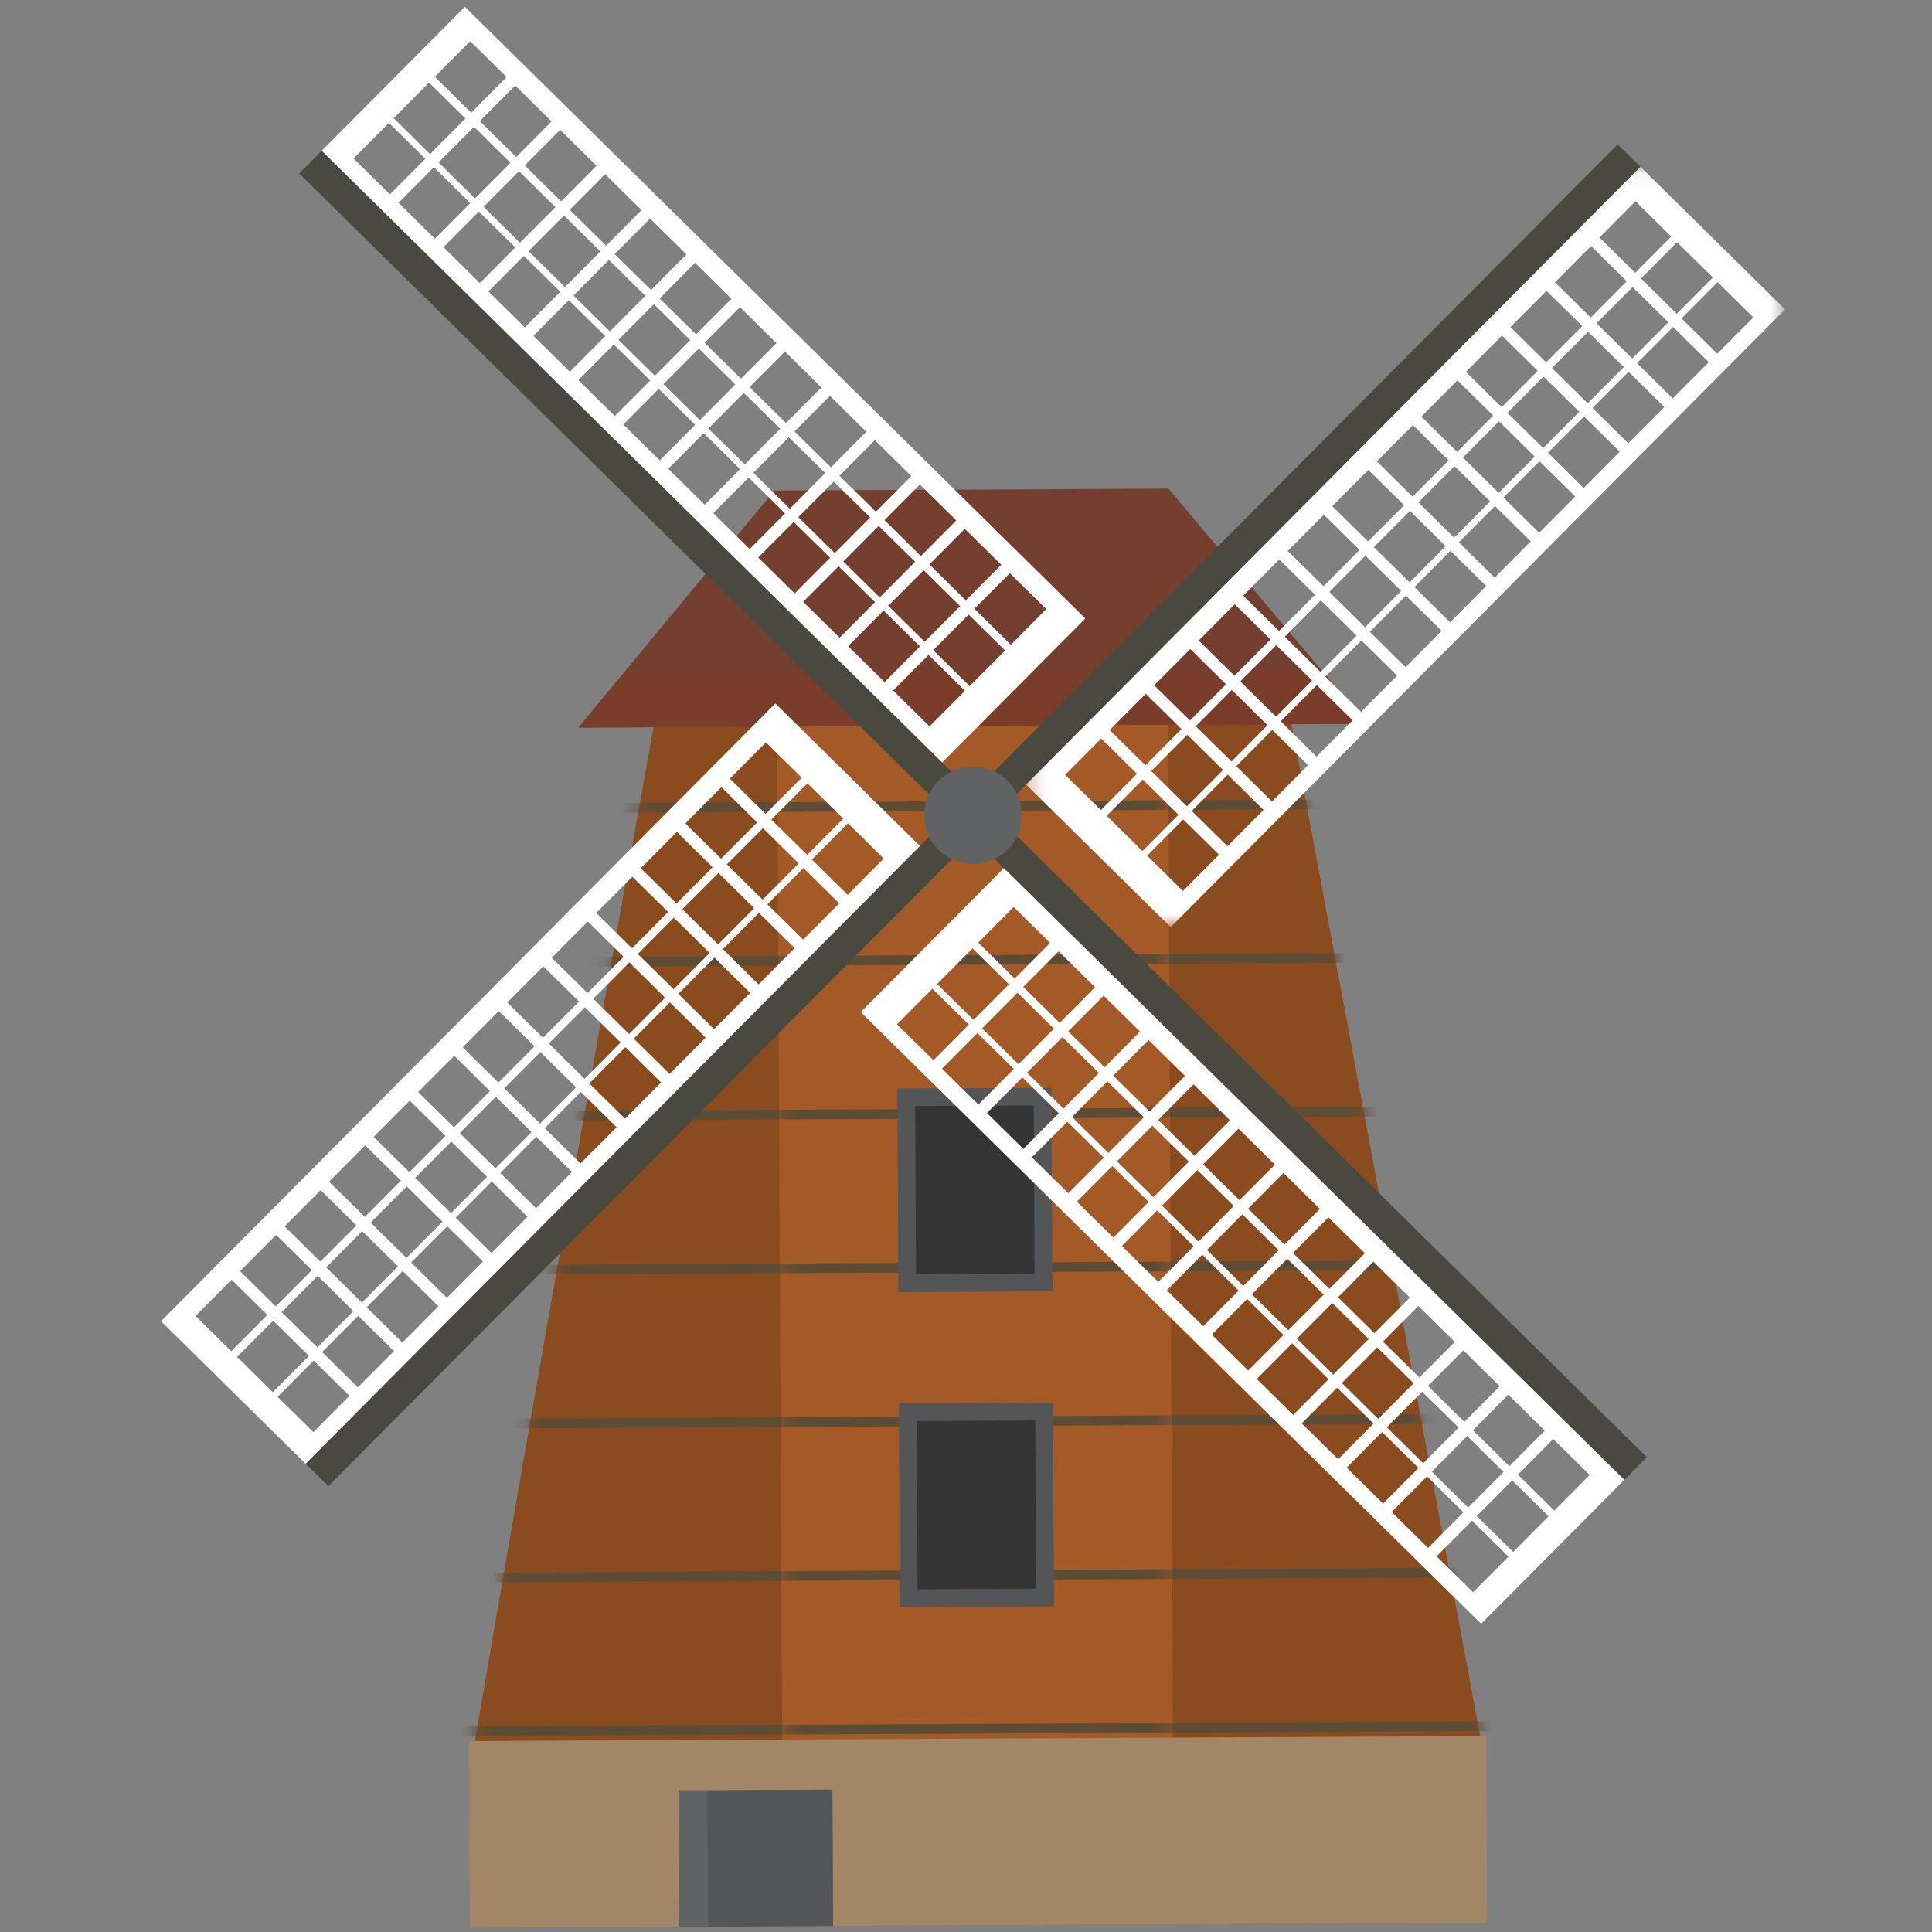 <?xml version="1.0" encoding="UTF-8"?>
<svg width="120px" height="120px" viewBox="0 0 120 120" version="1.1" xmlns="http://www.w3.org/2000/svg" xmlns:xlink="http://www.w3.org/1999/xlink">
    <rect x="0" y="0" width="120" height="120" fill="#808080" stroke="none"/>
    <!-- Generator: Sketch 51.1 (57501) - http://www.bohemiancoding.com/sketch -->
    <title>Windmill3</title>
    <desc>Created with Sketch.</desc>
    <defs>
        <path d="M25.012,0.198 L12.165,0.261 C8.256,22.084 4.335,44.005 0.042,69.08 C10.572,69.029 21.103,68.977 31.633,68.925 L63.226,68.77 L50.421,0.073 L25.012,0.198 Z" id="path-1"></path>
        <path d="M25.012,0.198 L12.165,0.261 C8.256,22.084 4.335,44.005 0.042,69.08 C10.572,69.029 21.103,68.977 31.633,68.925 L63.226,68.77 L50.421,0.073 L25.012,0.198 Z" id="path-3"></path>
        <path d="M25.012,0.198 L12.165,0.261 C8.256,22.084 4.335,44.005 0.042,69.08 C10.572,69.029 21.103,68.977 31.633,68.925 L63.226,68.77 L50.421,0.073 L25.012,0.198 Z" id="path-5"></path>
        <path d="M25.012,0.198 L12.165,0.261 C8.256,22.084 4.335,44.005 0.042,69.08 C10.572,69.029 21.103,68.977 31.633,68.925 L63.226,68.77 L50.421,0.073 L25.012,0.198 Z" id="path-7"></path>
        <path d="M25.012,0.198 L12.165,0.261 C8.256,22.084 4.335,44.005 0.042,69.08 C10.572,69.029 21.103,68.977 31.633,68.925 L63.226,68.77 L50.421,0.073 L25.012,0.198 Z" id="path-9"></path>
        <path d="M25.012,0.198 L12.165,0.261 C8.256,22.084 4.335,44.005 0.042,69.08 C10.572,69.029 21.103,68.977 31.633,68.925 L63.226,68.77 L50.421,0.073 L25.012,0.198 Z" id="path-11"></path>
        <path d="M25.012,0.198 L12.165,0.261 C8.256,22.084 4.335,44.005 0.042,69.08 C10.572,69.029 21.103,68.977 31.633,68.925 L63.226,68.77 L50.421,0.073 L25.012,0.198 Z" id="path-13"></path>
        <polygon id="path-15" points="0.024 0.448 0.444 85.257 24.724 85.137 24.304 0.329"></polygon>
        <polygon id="path-17" points="0.024 0.448 0.444 85.257 24.724 85.137 24.304 0.329"></polygon>
        <polygon id="path-19" points="0.024 0.448 0.444 85.257 24.724 85.137 24.304 0.329"></polygon>
        <polygon id="path-21" points="0.024 0.448 0.444 85.257 24.724 85.137 24.304 0.329"></polygon>
        <polygon id="path-23" points="0.024 0.448 0.444 85.257 24.724 85.137 24.304 0.329"></polygon>
        <polygon id="path-25" points="0.024 0.448 0.444 85.257 24.724 85.137 24.304 0.329"></polygon>
        <polygon id="path-27" points="0.024 0.448 0.444 85.257 24.724 85.137 24.304 0.329"></polygon>
        <polygon id="path-29" points="0.262 0.066 47.401 0.066 47.401 47.29 0.262 47.29"></polygon>
    </defs>
    <g id="Windmill3" stroke="none" stroke-width="1" fill="none" fill-rule="evenodd">
        <g id="Page-1" transform="translate(10, 0)">
            <path d="M69.518,41.214 L82.322,109.911 L50.73,110.067 C40.2,110.119 29.669,110.17 19.139,110.222 C23.432,85.146 27.353,63.226 31.262,41.402 L44.108,41.339 L69.518,41.214 Z" id="Fill-1" fill="#8A4B1E"></path>
            <g id="Group-24" transform="translate(19.097, 41.141)">
                <g id="Group-5">
                    <mask id="mask-2" fill="white">
                        <use xlink:href="#path-1"></use>
                    </mask>
                    <g id="Clip-4"></g>
                    <polygon id="Fill-3" fill="#5C4B35" mask="url(#mask-2)" points="66.908 8.449 -4.238 8.798 -4.236 9.397 66.911 9.048"></polygon>
                </g>
                <g id="Group-8">
                    <mask id="mask-4" fill="white">
                        <use xlink:href="#path-3"></use>
                    </mask>
                    <g id="Clip-7"></g>
                    <polygon id="Fill-6" fill="#5C4B35" mask="url(#mask-4)" points="66.955 18.001 -4.191 18.351 -4.189 18.949 66.958 18.6"></polygon>
                </g>
                <g id="Group-11">
                    <mask id="mask-6" fill="white">
                        <use xlink:href="#path-5"></use>
                    </mask>
                    <g id="Clip-10"></g>
                    <polygon id="Fill-9" fill="#5C4B35" mask="url(#mask-6)" points="67.002 27.554 -4.144 27.903 -4.141 28.501 67.005 28.152"></polygon>
                </g>
                <g id="Group-14">
                    <mask id="mask-8" fill="white">
                        <use xlink:href="#path-7"></use>
                    </mask>
                    <g id="Clip-13"></g>
                    <polygon id="Fill-12" fill="#5C4B35" mask="url(#mask-8)" points="67.05 37.106 -4.097 37.455 -4.094 38.054 67.053 37.705"></polygon>
                </g>
                <g id="Group-17">
                    <mask id="mask-10" fill="white">
                        <use xlink:href="#path-9"></use>
                    </mask>
                    <g id="Clip-16"></g>
                    <polygon id="Fill-15" fill="#5C4B35" mask="url(#mask-10)" points="67.097 46.658 -4.05 47.008 -4.047 47.606 67.1 47.257"></polygon>
                </g>
                <g id="Group-20">
                    <mask id="mask-12" fill="white">
                        <use xlink:href="#path-11"></use>
                    </mask>
                    <g id="Clip-19"></g>
                    <polygon id="Fill-18" fill="#5C4B35" mask="url(#mask-12)" points="67.144 56.211 -4.002 56.56 -3.999 57.158 67.147 56.809"></polygon>
                </g>
                <g id="Group-23">
                    <mask id="mask-14" fill="white">
                        <use xlink:href="#path-13"></use>
                    </mask>
                    <g id="Clip-22"></g>
                    <polygon id="Fill-21" fill="#5C4B35" mask="url(#mask-14)" points="67.192 65.763 -3.955 66.112 -3.952 66.711 67.195 66.361"></polygon>
                </g>
            </g>
            <polygon id="Fill-25" fill="#A45A27" points="38.217 34.829 62.497 34.71 62.917 119.519 38.637 119.638"></polygon>
            <g id="Group-48" transform="translate(38.193, 34.381)">
                <g id="Group-29">
                    <mask id="mask-16" fill="white">
                        <use xlink:href="#path-15"></use>
                    </mask>
                    <g id="Clip-28"></g>
                    <polygon id="Fill-27" fill="#5C4B35" mask="url(#mask-16)" points="-23.335 15.559 47.811 15.21 47.815 15.808 -23.332 16.158"></polygon>
                </g>
                <g id="Group-32">
                    <mask id="mask-18" fill="white">
                        <use xlink:href="#path-17"></use>
                    </mask>
                    <g id="Clip-31"></g>
                    <polygon id="Fill-30" fill="#5C4B35" mask="url(#mask-18)" points="-23.288 25.112 47.858 24.762 47.861 25.36 -23.285 25.71"></polygon>
                </g>
                <g id="Group-35">
                    <mask id="mask-20" fill="white">
                        <use xlink:href="#path-19"></use>
                    </mask>
                    <g id="Clip-34"></g>
                    <polygon id="Fill-33" fill="#5C4B35" mask="url(#mask-20)" points="-23.241 34.664 47.906 34.314 47.909 34.912 -23.237 35.262"></polygon>
                </g>
                <g id="Group-38">
                    <mask id="mask-22" fill="white">
                        <use xlink:href="#path-21"></use>
                    </mask>
                    <g id="Clip-37"></g>
                    <polygon id="Fill-36" fill="#5C4B35" mask="url(#mask-22)" points="-23.194 44.216 47.953 43.866 47.956 44.465 -23.19 44.815"></polygon>
                </g>
                <g id="Group-41">
                    <mask id="mask-24" fill="white">
                        <use xlink:href="#path-23"></use>
                    </mask>
                    <g id="Clip-40"></g>
                    <polygon id="Fill-39" fill="#5C4B35" mask="url(#mask-24)" points="-23.145 53.768 48.001 53.419 48.004 54.017 -23.142 54.367"></polygon>
                </g>
                <g id="Group-44">
                    <mask id="mask-26" fill="white">
                        <use xlink:href="#path-25"></use>
                    </mask>
                    <g id="Clip-43"></g>
                    <polygon id="Fill-42" fill="#5C4B35" mask="url(#mask-26)" points="-23.098 63.32 48.048 62.971 48.051 63.57 -23.096 63.919"></polygon>
                </g>
                <g id="Group-47">
                    <mask id="mask-28" fill="white">
                        <use xlink:href="#path-27"></use>
                    </mask>
                    <g id="Clip-46"></g>
                    <polygon id="Fill-45" fill="#5C4B35" mask="url(#mask-28)" points="-23.051 72.873 48.095 72.523 48.098 73.122 -23.048 73.471"></polygon>
                </g>
            </g>
            <g id="Group-86" transform="translate(0, 0.155)">
                <polygon id="Fill-49" fill="#753F2F" points="38.096 30.314 62.575 30.194 74.886 44.798 25.93 45.038"></polygon>
                <polygon id="Fill-51" fill="#7A3D29" points="72.141 41.541 74.887 44.798 25.93 45.038 28.643 41.754"></polygon>
                <polygon id="Fill-53" fill="#A28665" points="19.128 107.986 82.311 107.676 82.368 119.268 19.186 119.577"></polygon>
                <polygon id="Fill-55" fill="#616263" points="32.147 111.043 41.7 110.996 41.742 119.467 32.189 119.514"></polygon>
                <polygon id="Fill-57" fill="#545557" points="41.699 111.021 41.742 119.467 33.98 119.505 33.938 111.059"></polygon>
                <polygon id="Fill-59" fill="#545557" points="45.743 67.459 55.296 67.411 55.359 80.044 45.806 80.091"></polygon>
                <polygon id="Fill-61" fill="#545557" points="45.743 67.459 55.296 67.411 55.359 80.044 45.806 80.091"></polygon>
                <polygon id="Fill-63" fill="#353536" points="46.844 68.544 54.206 68.507 54.258 78.958 46.896 78.994"></polygon>
                <polygon id="Fill-65" fill="#545557" points="45.84 87.026 55.393 86.979 55.455 99.612 45.903 99.658"></polygon>
                <polygon id="Fill-67" fill="#545557" points="45.84 87.026 55.393 86.979 55.455 99.612 45.903 99.658"></polygon>
                <polygon id="Fill-69" fill="#353536" points="46.941 88.111 54.303 88.075 54.355 98.526 46.993 98.562"></polygon>
                <polygon id="Fill-71" fill="#4A493F" points="8.583 10.616 9.984 9.208 92.288 90.353 90.887 91.761"></polygon>
                <path d="M50.52,37.658 L52.783,39.889 L54.984,37.677 L52.721,35.446 L50.52,37.658 Z M47.965,40.228 L50.228,42.459 L52.428,40.247 L50.164,38.016 L47.965,40.228 Z M45.474,42.733 L47.736,44.964 L49.936,42.752 L47.674,40.521 L45.474,42.733 Z M47.727,34.904 L49.99,37.135 L52.19,34.923 L49.927,32.693 L47.727,34.904 Z M45.172,37.474 L47.435,39.706 L49.635,37.493 L47.372,35.262 L45.172,37.474 Z M42.68,39.979 L44.943,42.21 L47.143,39.998 L44.881,37.767 L42.68,39.979 Z M44.934,32.151 L47.198,34.382 L49.398,32.17 L47.134,29.939 L44.934,32.151 Z M42.378,34.721 L44.641,36.952 L46.842,34.74 L44.579,32.509 L42.378,34.721 Z M39.887,37.226 L42.15,39.456 L44.35,37.244 L42.088,35.013 L39.887,37.226 Z M42.141,29.397 L44.404,31.628 L46.604,29.416 L44.341,27.185 L42.141,29.397 Z M39.585,31.967 L41.848,34.198 L44.048,31.986 L41.786,29.755 L39.585,31.967 Z M37.094,34.472 L39.357,36.703 L41.557,34.491 L39.295,32.26 L37.094,34.472 Z M39.348,26.644 L41.611,28.874 L43.811,26.662 L41.548,24.431 L39.348,26.644 Z M36.792,29.214 L39.055,31.444 L41.255,29.232 L38.993,27.001 L36.792,29.214 Z M34.301,31.718 L36.564,33.949 L38.764,31.737 L36.501,29.506 L34.301,31.718 Z M36.556,23.89 L38.818,26.121 L41.018,23.908 L38.755,21.678 L36.556,23.89 Z M33.999,26.46 L36.262,28.691 L38.462,26.479 L36.199,24.248 L33.999,26.46 Z M31.508,28.964 L33.771,31.195 L35.971,28.983 L33.709,26.752 L31.508,28.964 Z M33.762,21.136 L36.025,23.367 L38.225,21.155 L35.962,18.924 L33.762,21.136 Z M31.206,23.706 L33.469,25.937 L35.669,23.725 L33.406,21.494 L31.206,23.706 Z M28.715,26.211 L30.978,28.442 L33.178,26.229 L30.915,23.999 L28.715,26.211 Z M30.969,18.382 L33.232,20.613 L35.432,18.401 L33.169,16.17 L30.969,18.382 Z M28.413,20.952 L30.676,23.183 L32.876,20.971 L30.613,18.74 L28.413,20.952 Z M25.922,23.457 L28.185,25.688 L30.385,23.476 L28.122,21.245 L25.922,23.457 Z M28.176,15.629 L30.439,17.86 L32.638,15.648 L30.376,13.416 L28.176,15.629 Z M25.621,18.199 L27.883,20.43 L30.083,18.218 L27.82,15.987 L25.621,18.199 Z M23.129,20.703 L25.392,22.934 L27.593,20.722 L25.329,18.491 L23.129,20.703 Z M25.383,12.875 L27.646,15.106 L29.846,12.894 L27.583,10.663 L25.383,12.875 Z M22.827,15.445 L25.09,17.676 L27.29,15.464 L25.027,13.233 L22.827,15.445 Z M20.336,17.95 L22.599,20.181 L24.799,17.969 L22.536,15.737 L20.336,17.95 Z M22.59,10.121 L24.853,12.352 L27.052,10.14 L24.79,7.909 L22.59,10.121 Z M20.034,12.691 L22.296,14.922 L24.497,12.71 L22.234,10.479 L20.034,12.691 Z M17.543,15.196 L19.806,17.427 L22.006,15.215 L19.743,12.984 L17.543,15.196 Z M19.797,7.368 L22.06,9.598 L24.259,7.386 L21.996,5.156 L19.797,7.368 Z M17.241,9.938 L19.504,12.169 L21.704,9.956 L19.441,7.725 L17.241,9.938 Z M14.75,12.442 L17.013,14.673 L19.213,12.461 L16.95,10.23 L14.75,12.442 Z M17.004,4.614 L19.267,6.845 L21.466,4.633 L19.204,2.402 L17.004,4.614 Z M14.448,7.184 L16.71,9.415 L18.911,7.203 L16.648,4.972 L14.448,7.184 Z M11.957,9.689 L14.22,11.919 L16.42,9.708 L14.157,7.477 L11.957,9.689 Z M9.984,9.208 L18.876,0.267 L57.412,38.26 L48.52,47.201 L9.984,9.208 Z" id="Fill-73" fill="#FFFFFF"></path>
                <path d="M53.024,60.623 L50.761,58.393 L52.961,56.181 L55.224,58.412 L53.024,60.623 Z M50.468,63.193 L48.205,60.962 L50.405,58.75 L52.668,60.981 L50.468,63.193 Z M47.976,65.698 L45.714,63.467 L47.914,61.255 L50.177,63.486 L47.976,65.698 Z M55.817,63.377 L53.554,61.146 L55.754,58.934 L58.017,61.165 L55.817,63.377 Z M53.261,65.947 L50.998,63.716 L53.198,61.504 L55.461,63.735 L53.261,65.947 Z M50.77,68.452 L48.507,66.221 L50.707,64.009 L52.97,66.239 L50.77,68.452 Z M58.61,66.131 L56.347,63.9 L58.547,61.688 L60.81,63.918 L58.61,66.131 Z M56.054,68.701 L53.791,66.47 L55.991,64.258 L58.254,66.489 L56.054,68.701 Z M53.563,71.205 L51.3,68.975 L53.5,66.763 L55.763,68.993 L53.563,71.205 Z M61.403,68.884 L59.14,66.653 L61.34,64.442 L63.603,66.673 L61.403,68.884 Z M58.847,71.454 L56.584,69.223 L58.784,67.011 L61.047,69.242 L58.847,71.454 Z M56.357,73.959 L54.093,71.728 L56.293,69.516 L58.556,71.747 L56.357,73.959 Z M64.195,71.638 L61.933,69.408 L64.133,67.195 L66.396,69.426 L64.195,71.638 Z M61.64,74.208 L59.377,71.977 L61.577,69.765 L63.84,71.996 L61.64,74.208 Z M59.149,76.713 L56.886,74.482 L59.086,72.27 L61.349,74.501 L59.149,76.713 Z M66.989,74.392 L64.726,72.161 L66.926,69.948 L69.189,72.18 L66.989,74.392 Z M64.434,76.962 L62.171,74.731 L64.37,72.519 L66.633,74.75 L64.434,76.962 Z M61.942,79.467 L59.679,77.236 L61.879,75.023 L64.142,77.254 L61.942,79.467 Z M69.782,77.146 L67.519,74.915 L69.719,72.703 L71.982,74.933 L69.782,77.146 Z M67.226,79.715 L64.964,77.484 L67.163,75.272 L69.426,77.503 L67.226,79.715 Z M64.735,82.221 L62.473,79.989 L64.672,77.777 L66.935,80.008 L64.735,82.221 Z M72.575,79.9 L70.312,77.668 L72.512,75.456 L74.775,77.687 L72.575,79.9 Z M70.019,82.469 L67.757,80.238 L69.956,78.026 L72.219,80.257 L70.019,82.469 Z M67.528,84.974 L65.266,82.743 L67.465,80.531 L69.728,82.762 L67.528,84.974 Z M75.368,82.653 L73.105,80.422 L75.305,78.21 L77.568,80.441 L75.368,82.653 Z M72.813,85.223 L70.55,82.992 L72.749,80.78 L75.012,83.011 L72.813,85.223 Z M70.322,87.727 L68.059,85.497 L70.258,83.284 L72.521,85.515 L70.322,87.727 Z M78.161,85.406 L75.898,83.175 L78.098,80.963 L80.361,83.194 L78.161,85.406 Z M75.606,87.976 L73.343,85.746 L75.542,83.534 L77.805,85.764 L75.606,87.976 Z M73.114,90.481 L70.852,88.251 L73.052,86.038 L75.314,88.269 L73.114,90.481 Z M80.954,88.16 L78.692,85.93 L80.891,83.718 L83.154,85.948 L80.954,88.16 Z M78.398,90.73 L76.136,88.499 L78.335,86.287 L80.599,88.518 L78.398,90.73 Z M75.908,93.235 L73.644,91.004 L75.844,88.792 L78.107,91.023 L75.908,93.235 Z M83.747,90.914 L81.484,88.683 L83.684,86.471 L85.947,88.702 L83.747,90.914 Z M81.191,93.484 L78.929,91.253 L81.129,89.041 L83.391,91.272 L81.191,93.484 Z M78.7,95.989 L76.438,93.758 L78.638,91.546 L80.9,93.776 L78.7,95.989 Z M86.54,93.668 L84.277,91.436 L86.477,89.225 L88.74,91.455 L86.54,93.668 Z M83.985,96.238 L81.722,94.007 L83.922,91.794 L86.185,94.025 L83.985,96.238 Z M81.494,98.743 L79.23,96.512 L81.43,94.299 L83.693,96.53 L81.494,98.743 Z M81.995,100.702 L90.887,91.761 L52.352,53.768 L43.459,62.709 L81.995,100.702 Z" id="Fill-75" fill="#FFFFFF"></path>
                <polygon id="Fill-77" fill="#4A493F" points="10.395 92.156 8.98 90.761 90.477 8.813 91.891 10.207"></polygon>
                <path d="M37.554,50.4 L39.795,48.147 L37.573,45.956 L35.332,48.21 L37.554,50.4 Z M40.135,52.944 L42.376,50.692 L40.154,48.501 L37.913,50.754 L40.135,52.944 Z M42.651,55.425 L44.891,53.172 L42.67,50.981 L40.429,53.234 L42.651,55.425 Z M34.788,53.181 L37.029,50.928 L34.807,48.737 L32.566,50.99 L34.788,53.181 Z M37.369,55.726 L39.61,53.472 L37.388,51.282 L35.147,53.535 L37.369,55.726 Z M39.885,58.206 L42.126,55.953 L39.904,53.763 L37.663,56.016 L39.885,58.206 Z M32.023,55.962 L34.263,53.709 L32.042,51.519 L29.801,53.772 L32.023,55.962 Z M34.604,58.507 L36.844,56.254 L34.622,54.064 L32.382,56.316 L34.604,58.507 Z M37.12,60.987 L39.36,58.734 L37.138,56.543 L34.898,58.797 L37.12,60.987 Z M29.257,58.743 L31.498,56.491 L29.276,54.3 L27.035,56.553 L29.257,58.743 Z M31.838,61.288 L34.079,59.035 L31.857,56.844 L29.617,59.097 L31.838,61.288 Z M34.353,63.768 L36.594,61.515 L34.372,59.324 L32.132,61.577 L34.353,63.768 Z M26.491,61.524 L28.732,59.271 L26.51,57.08 L24.269,59.334 L26.491,61.524 Z M29.072,64.069 L31.313,61.816 L29.091,59.625 L26.851,61.878 L29.072,64.069 Z M31.588,66.549 L33.829,64.296 L31.607,62.106 L29.366,64.359 L31.588,66.549 Z M23.725,64.305 L25.966,62.052 L23.744,59.862 L21.504,62.114 L23.725,64.305 Z M26.306,66.85 L28.547,64.596 L26.326,62.406 L24.085,64.659 L26.306,66.85 Z M28.823,69.33 L31.063,67.077 L28.841,64.886 L26.601,67.139 L28.823,69.33 Z M20.96,67.086 L23.201,64.833 L20.979,62.643 L18.738,64.896 L20.96,67.086 Z M23.541,69.631 L25.781,67.378 L23.56,65.187 L21.319,67.44 L23.541,69.631 Z M26.056,72.111 L28.298,69.858 L26.076,67.667 L23.835,69.92 L26.056,72.111 Z M18.194,69.867 L20.435,67.614 L18.214,65.423 L15.973,67.676 L18.194,69.867 Z M20.775,72.412 L23.016,70.159 L20.794,67.968 L18.554,70.221 L20.775,72.412 Z M23.292,74.892 L25.532,72.639 L23.31,70.449 L21.069,72.701 L23.292,74.892 Z M15.429,72.648 L17.67,70.395 L15.448,68.204 L13.207,70.458 L15.429,72.648 Z M18.01,75.192 L20.251,72.939 L18.029,70.749 L15.788,73.002 L18.01,75.192 Z M20.526,77.673 L22.766,75.42 L20.545,73.229 L18.304,75.482 L20.526,77.673 Z M12.663,75.429 L14.904,73.176 L12.682,70.985 L10.441,73.239 L12.663,75.429 Z M15.244,77.974 L17.485,75.721 L15.263,73.53 L13.022,75.783 L15.244,77.974 Z M17.76,80.454 L20,78.201 L17.779,76.01 L15.538,78.263 L17.76,80.454 Z M9.897,78.21 L12.138,75.957 L9.916,73.766 L7.676,76.019 L9.897,78.21 Z M12.479,80.755 L14.719,78.502 L12.497,76.311 L10.257,78.564 L12.479,80.755 Z M14.994,83.235 L17.235,80.982 L15.013,78.792 L12.772,81.044 L14.994,83.235 Z M7.132,80.991 L9.372,78.737 L7.15,76.547 L4.91,78.8 L7.132,80.991 Z M9.713,83.535 L11.953,81.282 L9.731,79.092 L7.491,81.345 L9.713,83.535 Z M12.228,86.016 L14.469,83.763 L12.247,81.572 L10.007,83.825 L12.228,86.016 Z M4.366,83.772 L6.607,81.519 L4.385,79.328 L2.145,81.581 L4.366,83.772 Z M6.947,86.316 L9.188,84.064 L6.966,81.873 L4.726,84.126 L6.947,86.316 Z M9.463,88.797 L11.703,86.544 L9.482,84.353 L7.241,86.606 L9.463,88.797 Z M8.98,90.761 L0,81.908 L38.158,43.538 L47.138,52.392 L8.98,90.761 Z" id="Fill-79" fill="#FFFFFF"></path>
                <g id="Group-83" transform="translate(53.471, 10.141)">
                    <mask id="mask-30" fill="white">
                        <use xlink:href="#path-29"></use>
                    </mask>
                    <g id="Clip-82"></g>
                    <path d="M7.148,37.767 L4.907,40.02 L2.685,37.829 L4.927,35.576 L7.148,37.767 Z M9.729,40.311 L7.489,42.564 L5.267,40.374 L7.508,38.121 L9.729,40.311 Z M12.245,42.792 L10.004,45.045 L7.783,42.854 L10.023,40.601 L12.245,42.792 Z M9.914,34.986 L7.673,37.239 L5.451,35.048 L7.692,32.795 L9.914,34.986 Z M12.495,37.53 L10.254,39.784 L8.032,37.593 L10.273,35.34 L12.495,37.53 Z M15.01,40.011 L12.77,42.264 L10.548,40.074 L12.788,37.82 L15.01,40.011 Z M12.68,32.205 L10.439,34.458 L8.217,32.267 L10.458,30.014 L12.68,32.205 Z M15.26,34.75 L13.02,37.002 L10.799,34.812 L13.039,32.559 L15.26,34.75 Z M17.776,37.23 L15.536,39.483 L13.314,37.292 L15.554,35.039 L17.776,37.23 Z M15.445,29.424 L13.204,31.677 L10.983,29.486 L13.223,27.234 L15.445,29.424 Z M18.026,31.969 L15.786,34.222 L13.564,32.031 L15.804,29.778 L18.026,31.969 Z M20.542,34.449 L18.301,36.702 L16.079,34.511 L18.32,32.258 L20.542,34.449 Z M18.211,26.642 L15.97,28.896 L13.748,26.706 L15.989,24.452 L18.211,26.642 Z M20.792,29.188 L18.551,31.441 L16.329,29.25 L18.57,26.997 L20.792,29.188 Z M23.307,31.668 L21.067,33.921 L18.845,31.73 L21.086,29.478 L23.307,31.668 Z M20.976,23.862 L18.735,26.115 L16.514,23.924 L18.755,21.672 L20.976,23.862 Z M23.558,26.407 L21.317,28.66 L19.095,26.469 L21.336,24.216 L23.558,26.407 Z M26.073,28.887 L23.832,31.14 L21.611,28.949 L23.851,26.697 L26.073,28.887 Z M23.742,21.081 L21.501,23.334 L19.28,21.144 L21.52,18.891 L23.742,21.081 Z M26.323,23.626 L24.083,25.879 L21.861,23.688 L24.101,21.435 L26.323,23.626 Z M28.838,26.106 L26.598,28.359 L24.377,26.168 L26.617,23.915 L28.838,26.106 Z M26.508,18.3 L24.267,20.553 L22.045,18.362 L24.286,16.109 L26.508,18.3 Z M29.089,20.844 L26.848,23.097 L24.627,20.907 L26.867,18.654 L29.089,20.844 Z M31.605,23.325 L29.364,25.578 L27.142,23.387 L29.383,21.134 L31.605,23.325 Z M29.273,15.519 L27.033,17.772 L24.811,15.581 L27.052,13.328 L29.273,15.519 Z M31.854,18.064 L29.613,20.317 L27.392,18.126 L29.632,15.873 L31.854,18.064 Z M34.37,20.544 L32.129,22.797 L29.908,20.606 L32.148,18.354 L34.37,20.544 Z M32.039,12.738 L29.798,14.991 L27.576,12.801 L29.817,10.548 L32.039,12.738 Z M34.62,15.283 L32.379,17.536 L30.158,15.346 L32.399,13.092 L34.62,15.283 Z M37.136,17.763 L34.895,20.016 L32.673,17.825 L34.914,15.572 L37.136,17.763 Z M34.805,9.957 L32.564,12.21 L30.342,10.019 L32.583,7.767 L34.805,9.957 Z M37.386,12.502 L35.145,14.755 L32.923,12.564 L35.164,10.311 L37.386,12.502 Z M39.901,14.982 L37.661,17.235 L35.439,15.044 L37.679,12.792 L39.901,14.982 Z M37.57,7.176 L35.33,9.429 L33.108,7.239 L35.348,4.985 L37.57,7.176 Z M40.151,9.721 L37.911,11.974 L35.689,9.783 L37.93,7.53 L40.151,9.721 Z M42.667,12.201 L40.426,14.454 L38.205,12.264 L40.445,10.011 L42.667,12.201 Z M40.335,4.395 L38.095,6.648 L35.874,4.458 L38.114,2.205 L40.335,4.395 Z M42.917,6.94 L40.676,9.193 L38.454,7.002 L40.695,4.75 L42.917,6.94 Z M45.433,9.42 L43.192,11.673 L40.97,9.482 L43.211,7.229 L45.433,9.42 Z M47.401,8.92 L38.42,0.066 L0.262,38.436 L9.243,47.29 L47.401,8.92 Z" id="Fill-81" fill="#FFFFFF" mask="url(#mask-30)"></path>
                </g>
                <path d="M48.28,48.358 C49.459,47.172 51.38,47.163 52.571,48.337 C53.762,49.512 53.772,51.425 52.592,52.61 C51.414,53.796 49.491,53.806 48.301,52.632 C47.11,51.458 47.1,49.544 48.28,48.358" id="Fill-84" fill="#616263"></path>
            </g>
        </g>
    </g>
</svg>